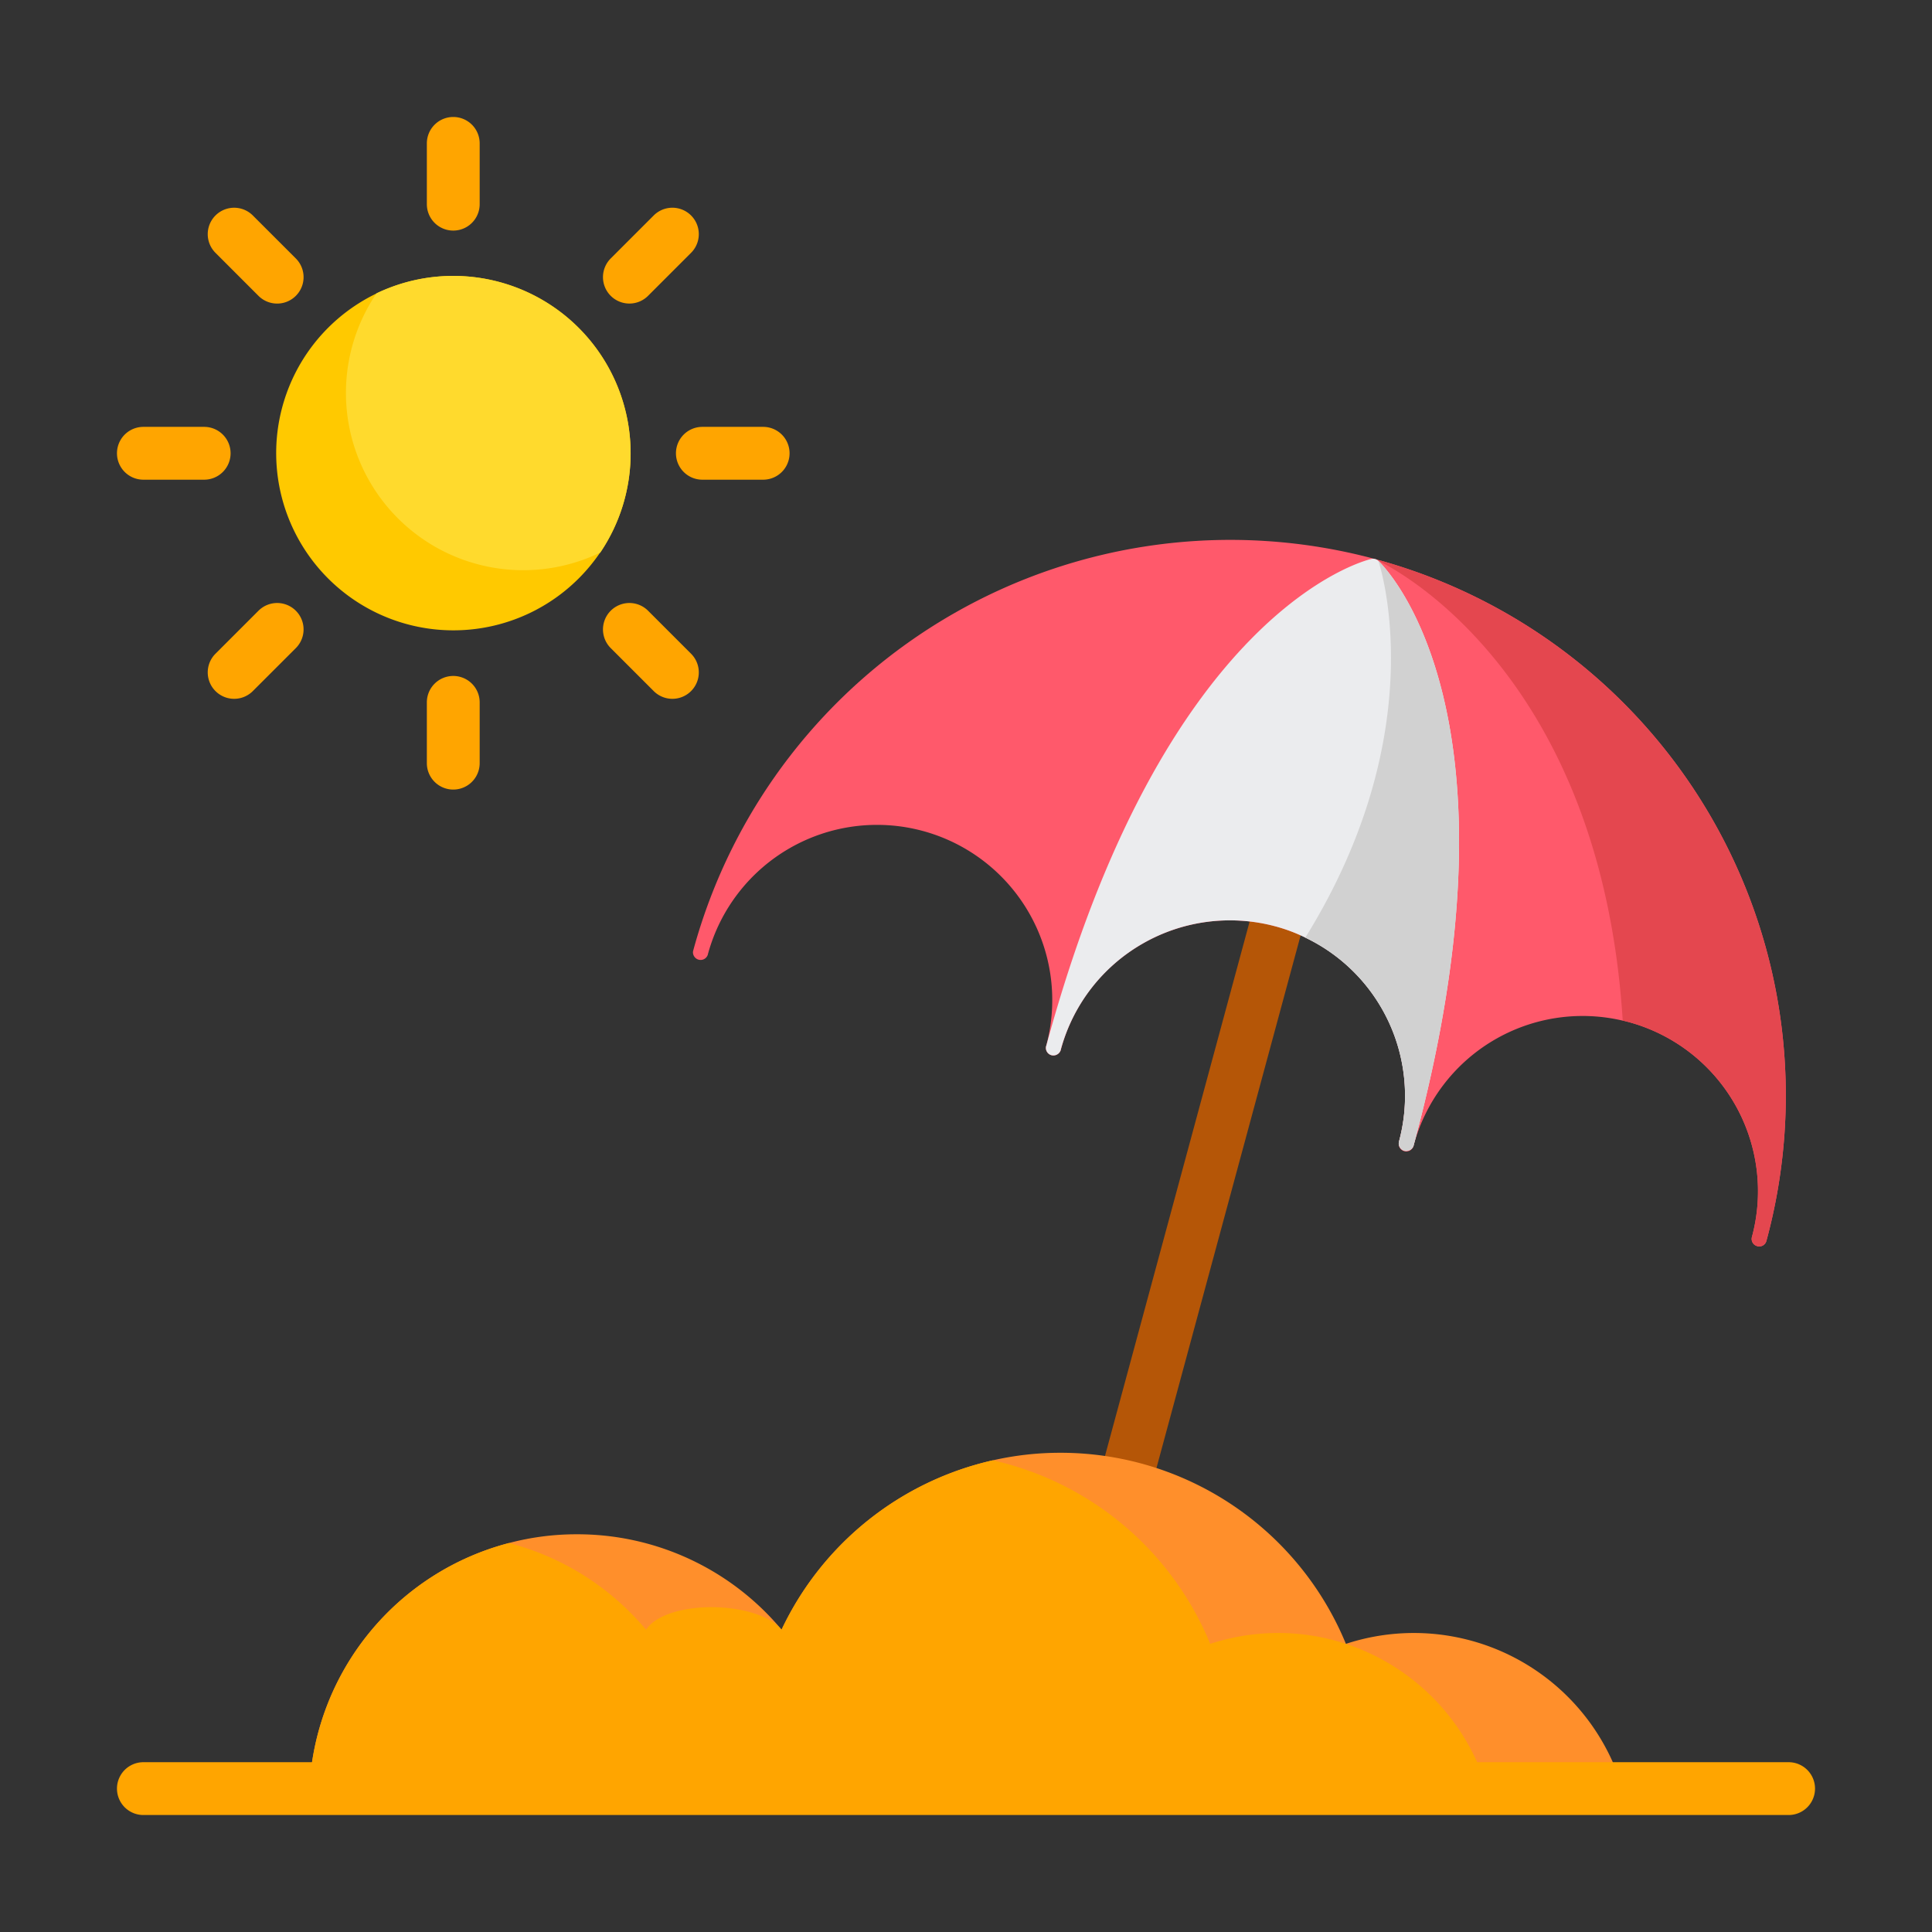 <svg id="Layer_1" data-name="Layer 1" xmlns="http://www.w3.org/2000/svg" viewBox="0 0 128 128"><rect x="0" y="0" width="128" height="128" fill="#333333" stroke="none"/><title>UMBRELLA  AND SUN</title><path d="M71.065,112.834a1.751,1.751,0,0,1-1.69-2.208L82.957,60.443a1.75,1.75,0,1,1,3.379.914L72.754,111.541A1.751,1.751,0,0,1,71.065,112.834Z" style="fill:#b55607"/><path d="M41.78,30.03a11.72,11.72,0,0,1-2.02,6.59h-.01a11.741,11.741,0,1,1,2.03-6.59Z" style="fill:#ffc900"/><path d="M41.78,30.03a11.72,11.72,0,0,1-2.02,6.59h-.01a11.746,11.746,0,0,1-14.8-17.19,11.758,11.758,0,0,1,16.83,10.6Z" style="fill:#ffda2d"/><path d="M30.03,7.75A1.75,1.75,0,0,0,28.28,9.5v4.027a1.75,1.75,0,1,0,3.5,0V9.5A1.75,1.75,0,0,0,30.03,7.75Z" style="fill:orange"/><path d="M41.7,20.111a1.744,1.744,0,0,0,1.237-.513l2.848-2.848a1.75,1.75,0,0,0-2.475-2.475l-2.848,2.848A1.75,1.75,0,0,0,41.7,20.111Z" style="fill:orange"/><path d="M50.561,28.281H46.534a1.75,1.75,0,0,0,0,3.5h4.027a1.75,1.75,0,0,0,0-3.5Z" style="fill:orange"/><path d="M42.937,40.463a1.75,1.75,0,1,0-2.475,2.475l2.848,2.848a1.75,1.75,0,0,0,2.475-2.475Z" style="fill:orange"/><path d="M30.03,44.784a1.75,1.75,0,0,0-1.75,1.75v4.027a1.75,1.75,0,1,0,3.5,0V46.534A1.75,1.75,0,0,0,30.03,44.784Z" style="fill:orange"/><path d="M17.124,40.463l-2.848,2.848a1.75,1.75,0,1,0,2.475,2.475L19.6,42.938a1.75,1.75,0,1,0-2.475-2.475Z" style="fill:orange"/><path d="M15.277,30.031a1.75,1.75,0,0,0-1.75-1.75H9.5a1.75,1.75,0,0,0,0,3.5h4.027A1.75,1.75,0,0,0,15.277,30.031Z" style="fill:orange"/><path d="M16.751,14.276a1.75,1.75,0,0,0-2.475,2.475L17.124,19.6A1.75,1.75,0,0,0,19.6,17.124Z" style="fill:orange"/><path d="M117.03,82.21a.49.49,0,0,1-.48.37.3.3,0,0,1-.13-.02.492.492,0,0,1-.35-.61,11.616,11.616,0,0,0-8.18-14.24c-.13-.03-.25-.07-.38-.09a11.593,11.593,0,0,0-13.85,8.26.5.5,0,0,1-.99-.13.688.688,0,0,1,.02-.13A11.609,11.609,0,0,0,75.7,62.52a11.5,11.5,0,0,0-5.42,7.04.51.51,0,0,1-.62.35.5.5,0,0,1-.37-.48.507.507,0,0,1,.02-.13A11.61,11.61,0,1,0,46.9,63.22v.01a.5.5,0,0,1-.62.35.513.513,0,0,1-.37-.49.5.5,0,0,1,.02-.12A36.874,36.874,0,0,1,91.11,37.04c.12.03.24.07.36.1a36.805,36.805,0,0,1,25.56,45.07Z" style="fill:#ff596b"/><path d="M93.66,75.87v.01a.51.51,0,0,1-.49.37.615.615,0,0,1-.13-.01.522.522,0,0,1-.37-.49.585.585,0,0,1,.02-.13,11.624,11.624,0,0,0-6.21-13.5,10.705,10.705,0,0,0-1.96-.74,11.612,11.612,0,0,0-14.24,8.16v.02a.515.515,0,0,1-.62.35.5.5,0,0,1-.35-.61c0-.01,0-.01.01-.02C77.1,40.54,90.3,37.16,90.86,37.03a.512.512,0,0,1,.46.13C91.73,37.55,101.43,47.13,93.66,75.87Z" style="fill:#ebecee"/><path d="M107.5,118.5h-87a17.717,17.717,0,0,1,13.22-16.27,17.489,17.489,0,0,1,4.49-.58,17.627,17.627,0,0,1,13.57,6.32,20.474,20.474,0,0,1,14-11.22,20.128,20.128,0,0,1,4.49-.5,20.44,20.44,0,0,1,18.9,12.66,14.429,14.429,0,0,1,18.33,9.59Z" style="fill:#ff8f2b"/><path d="M98.52,118.5H20.5a17.717,17.717,0,0,1,13.22-16.27,17.637,17.637,0,0,1,9.08,5.74c1.387-2.032,7.35-1.94,8.98,0a20.474,20.474,0,0,1,14-11.22,20.424,20.424,0,0,1,14.4,12.16,14.494,14.494,0,0,1,4.48-.72,14.3,14.3,0,0,1,4.51.72A14.523,14.523,0,0,1,98.52,118.5Z" style="fill:orange"/><path d="M118.5,116.75H9.5a1.75,1.75,0,0,0,0,3.5h109a1.75,1.75,0,0,0,0-3.5Z" style="fill:orange"/><path d="M117.03,82.21a.49.49,0,0,1-.48.37.3.3,0,0,1-.13-.02.492.492,0,0,1-.35-.61,11.616,11.616,0,0,0-8.18-14.24c-.13-.03-.25-.07-.38-.09-1.5-23.85-16.19-30.46-16.19-30.46l.15-.02a36.805,36.805,0,0,1,25.56,45.07Z" style="fill:#e4474f"/><path d="M93.66,75.87v.01a.51.51,0,0,1-.49.37.615.615,0,0,1-.13-.01.522.522,0,0,1-.37-.49.585.585,0,0,1,.02-.13,11.624,11.624,0,0,0-6.21-13.5c8.65-13.93,4.84-24.96,4.84-24.96C91.73,37.55,101.43,47.13,93.66,75.87Z" style="fill:#d1d1d1"/></svg>